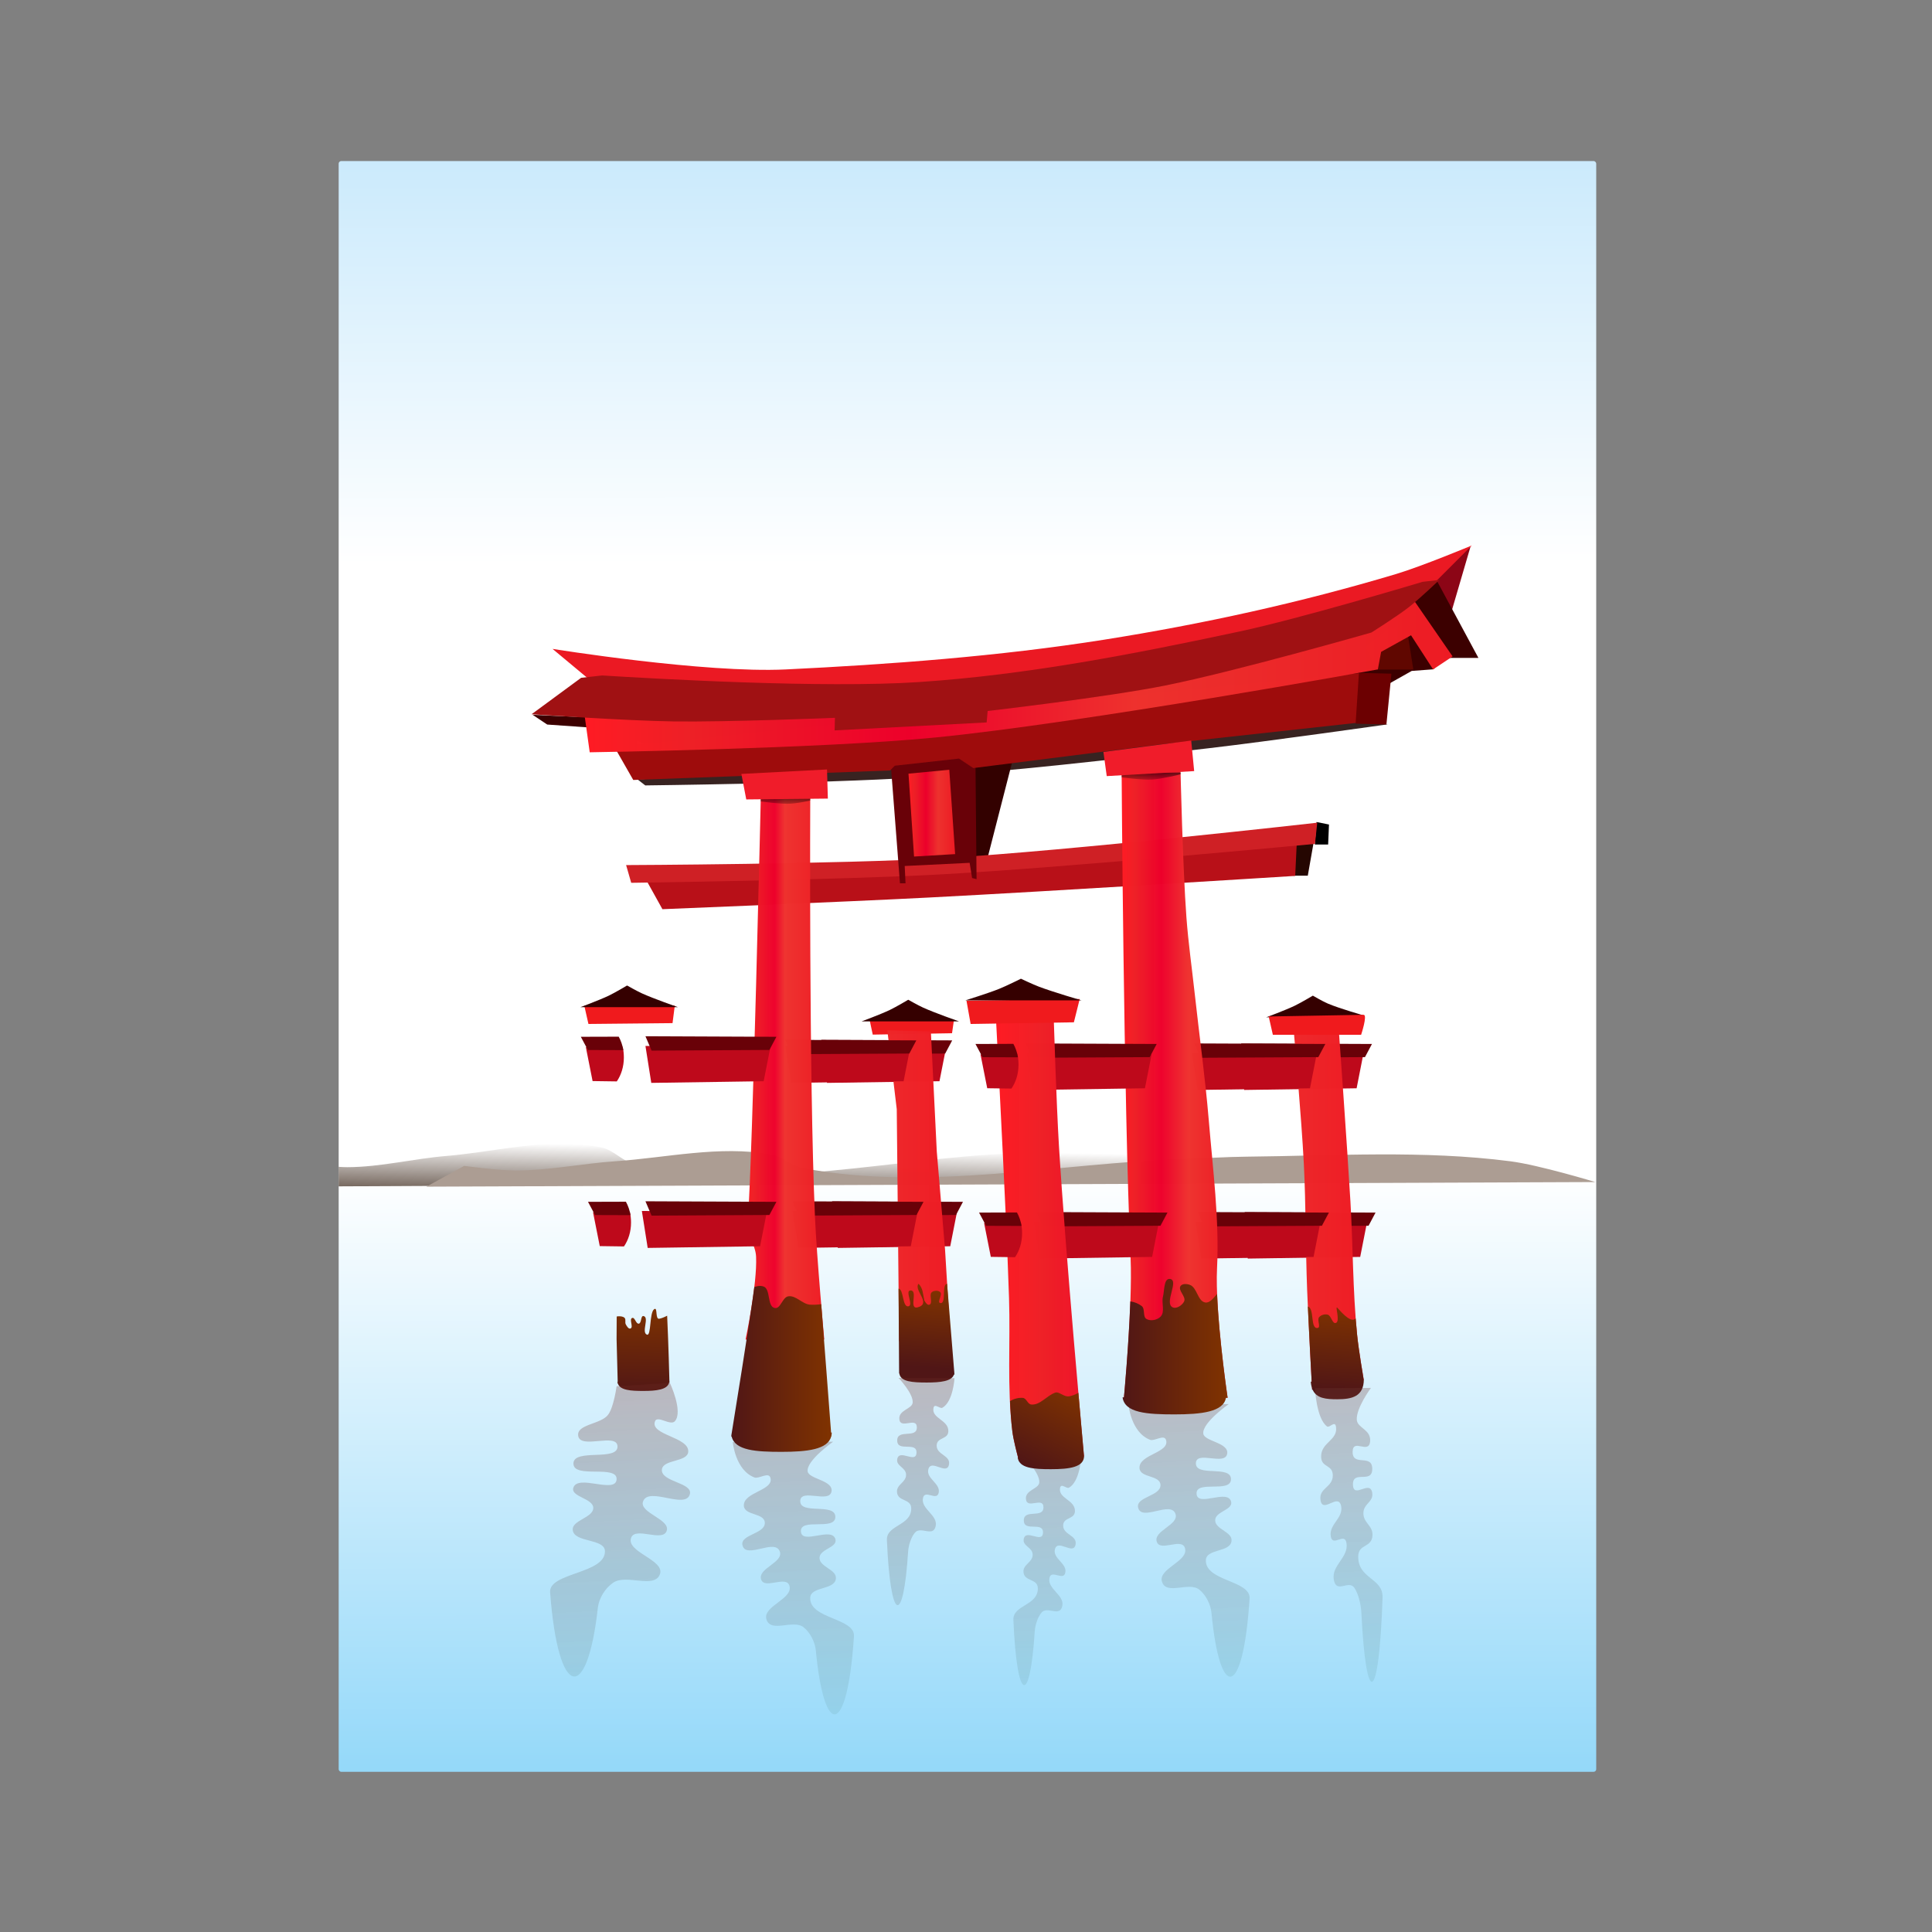<svg:svg xmlns:dc="http://purl.org/dc/elements/1.1/" xmlns:ns1="http://sodipodi.sourceforge.net/DTD/sodipodi-0.dtd" xmlns:ns2="http://www.inkscape.org/namespaces/inkscape" xmlns:ns3="http://www.w3.org/1999/xlink" xmlns:ns5="http://creativecommons.org/ns#" xmlns:rdf="http://www.w3.org/1999/02/22-rdf-syntax-ns#" xmlns:svg="http://www.w3.org/2000/svg" height="537.973" id="svg2" version="1.1" viewBox="-93.986 -44.833 537.973 537.973" width="537.973" ns1:docname="torjii.svg" ns2:version="0.48.1 r9760">
  <svg:rect x="-93.986" y="-44.833" width="537.973" height="537.973" fill="#808080" stroke="none"/>
  <svg:defs id="defs6">
    <svg:linearGradient id="linearGradient4195" ns2:collect="always">
      <svg:stop id="stop4197" offset="0" style="stop-color:#501616" />
      <svg:stop id="stop4199" offset="1" style="stop-color:#803300" />
    </svg:linearGradient>
    <svg:linearGradient id="linearGradient3896" ns2:collect="always">
      <svg:stop id="stop3898" offset="0" style="stop-color:#000000" />
      <svg:stop id="stop3900" offset="1" style="stop-color:#000000;stop-opacity:0" />
    </svg:linearGradient>
    <svg:linearGradient id="linearGradient3863">
      <svg:stop id="stop3865" offset="0" style="stop-color:#ff1b24" />
      <svg:stop id="stop3867" offset=".125" style="stop-color:#ee2026;stop-opacity:.996" />
      <svg:stop id="stop3869" offset=".375" style="stop-color:#ee002b;stop-opacity:.988" />
      <svg:stop id="stop3871" offset=".635" style="stop-color:#ee322e;stop-opacity:.99" />
      <svg:stop id="stop3873" offset="1" style="stop-color:#ee1b24;stop-opacity:.995" />
    </svg:linearGradient>
    <svg:linearGradient gradientUnits="userSpaceOnUse" id="linearGradient3837" x1="860.2" x2="889.74" y1="275.45" y2="275.45" ns2:collect="always" ns3:href="#linearGradient3863" />
    <svg:linearGradient gradientUnits="userSpaceOnUse" id="linearGradient3861" x1="754.88" x2="777.82" y1="271.32" y2="271.32" ns2:collect="always">
      <svg:stop id="stop3833" offset="0" style="stop-color:#ff1b24" />
      <svg:stop id="stop3851" offset=".125" style="stop-color:#ee2026;stop-opacity:.996" />
      <svg:stop id="stop3853" offset=".375" style="stop-color:#ee002b;stop-opacity:.988" />
      <svg:stop id="stop3839" offset=".5" style="stop-color:#ee322e;stop-opacity:.99" />
      <svg:stop id="stop3835" offset="1" style="stop-color:#ee1b24;stop-opacity:.995" />
    </svg:linearGradient>
    <svg:linearGradient gradientTransform="translate(0,1)" gradientUnits="userSpaceOnUse" id="linearGradient3902" x1="868.54" x2="868.5" y1="185.36" y2="191.25" ns2:collect="always" ns3:href="#linearGradient3896" />
    <svg:linearGradient gradientTransform="translate(-100.72 7.73)" gradientUnits="userSpaceOnUse" id="linearGradient3906" x1="868.54" x2="868.5" y1="185.36" y2="191.25" ns2:collect="always" ns3:href="#linearGradient3896" />
    <svg:linearGradient gradientTransform="translate(510.88 -15.745)" gradientUnits="userSpaceOnUse" id="linearGradient3957" x1="314.3" x2="416.81" y1="334.8" y2="334.8" ns2:collect="always" ns3:href="#linearGradient3863" />
    <svg:linearGradient gradientTransform="translate(510.03 -16.41)" gradientUnits="userSpaceOnUse" id="linearGradient4028" x1="206.46" x2="303.59" y1="324.55" y2="324.55" ns2:collect="always" ns3:href="#linearGradient3863" />
    <svg:linearGradient gradientUnits="userSpaceOnUse" id="linearGradient4056" x1="710.32" x2="952.47" y1="161.93" y2="161.93" ns2:collect="always" ns3:href="#linearGradient3863" />
    <svg:linearGradient gradientUnits="userSpaceOnUse" id="linearGradient4064" x1="800.8" x2="813.79" y1="200.14" y2="200.14" ns2:collect="always" ns3:href="#linearGradient3863" />
    <svg:linearGradient gradientUnits="userSpaceOnUse" id="linearGradient4172" x1="992.97" x2="992.49" y1="468.86" y2="17.862" ns2:collect="always">
      <svg:stop id="stop4168" offset="0" style="stop-color:#93d8f9" />
      <svg:stop id="stop4174" offset=".374" style="stop-color:#ffffff" />
      <svg:stop id="stop4176" offset=".75" style="stop-color:#ffffff" />
      <svg:stop id="stop4170" offset="1" style="stop-color:#cbeafc" />
    </svg:linearGradient>
    <svg:linearGradient gradientUnits="userSpaceOnUse" id="linearGradient4193" x1="641.97" x2="642.22" y1="305.2" y2="291.2" ns2:collect="always">
      <svg:stop id="stop4189" offset="0" style="stop-color:#6c5d53" />
      <svg:stop id="stop4191" offset="1" style="stop-color:#6c5d53;stop-opacity:0" />
    </svg:linearGradient>
    <svg:linearGradient gradientUnits="userSpaceOnUse" id="linearGradient4201" x1="751.38" x2="779.41" y1="355.03" y2="355.03" ns2:collect="always" ns3:href="#linearGradient4195" />
    <svg:linearGradient gradientUnits="userSpaceOnUse" id="linearGradient4209" x1="729.44" x2="730.19" y1="362.74" y2="336.74" ns2:collect="always" ns3:href="#linearGradient4195" />
    <svg:linearGradient gradientUnits="userSpaceOnUse" id="linearGradient4217" x1="799.03" x2="800.62" y1="357.08" y2="335.08" ns2:collect="always" ns3:href="#linearGradient4195" />
    <svg:linearGradient gradientUnits="userSpaceOnUse" id="linearGradient4225" x1="830.09" x2="841.75" y1="380.3" y2="357.3" ns2:collect="always" ns3:href="#linearGradient4195" />
    <svg:linearGradient gradientUnits="userSpaceOnUse" id="linearGradient4233" x1="860.47" x2="889.75" y1="348.84" y2="348.84" ns2:collect="always" ns3:href="#linearGradient4195" />
    <svg:linearGradient gradientUnits="userSpaceOnUse" id="linearGradient4241" x1="912.12" x2="913.72" y1="360.58" y2="336.58" ns2:collect="always" ns3:href="#linearGradient4195" />
    <svg:linearGradient gradientUnits="userSpaceOnUse" id="linearGradient4264" x1="808.58" x2="815.05" y1="334.82" y2="459.22" ns2:collect="always">
      <svg:stop id="stop4260" offset="0" style="stop-color:#6b0b00;stop-opacity:.296" />
      <svg:stop id="stop4262" offset="1" style="stop-color:#74bcca;stop-opacity:.237" />
    </svg:linearGradient>
  </svg:defs>
  <ns1:namedview bordercolor="#666666" borderopacity="1" gridtolerance="10" guidetolerance="10" id="namedview4" objecttolerance="10" pagecolor="#ffffff" showgrid="false" showguides="true" ns2:current-layer="svg2" ns2:cx="666.69227" ns2:cy="119.38808" ns2:guide-bbox="true" ns2:pageopacity="0" ns2:pageshadow="2" ns2:snap-bbox="true" ns2:window-height="969" ns2:window-maximized="1" ns2:window-width="1280" ns2:window-x="0" ns2:window-y="26" ns2:zoom="0.53861651">
    <ns2:grid empspacing="5" enabled="true" id="grid3968" snapvisiblegridlinesonly="true" type="xygrid" visible="true" />
  </ns1:namedview>
  <svg:g id="g4266" transform="matrix(.999 0 0 .999 -641.01 -18.344)">
    <svg:rect height="448.98" id="rect4164" ry=".73" style="fill:url(#linearGradient4172)" width="350.52" x="641.97" y="18.369" />
    <svg:path d="m704.56 292.25c-10.813-0.057-21.771 2.536-32.594 3.438-9.214 0.768-18.358 3.102-27.594 3.125-0.712 0.002-1.533-0.037-2.406-0.094v5.438l303.25-1.469s-15.577-5.739-23.625-7c-24.323-3.812-49.069-1.862-73.594-1.562-5.696 0.07-11.368 0.568-17.062 0.781-35.463 1.327-71.541 11.091-106.41 3.125-3.266-0.746-5.915-3.981-9.188-4.688-3.56-0.768-7.177-1.075-10.781-1.094z" id="path4182" style="fill:url(#linearGradient4193)" ns2:connector-curvature="0" />
    <svg:path d="m992.23 302.96-325.8 1.286 10.51-5.786s9.615 1.296 14.451 1.286c9.236-0.019 18.374-1.937 27.588-2.571 14.431-0.993 29.111-4.466 43.352-1.929 3.272 0.583 5.929 3.241 9.196 3.857 34.865 6.579 70.946-1.476 106.41-2.571 5.694-0.176 11.382-0.585 17.078-0.643 24.525-0.247 49.244-1.863 73.567 1.286 8.048 1.042 23.647 5.786 23.647 5.786z" id="path4180" style="fill:#ac9d93" ns1:nodetypes="cccaaaaaaac" ns2:connector-curvature="0" />
    <svg:g id="g4112" transform="translate(11)">
      <svg:path d="m768.48 311.02 1.625 10.3 31.33-0.464 1.857-9.443z" id="path4114" style="fill:#be091b" ns1:nodetypes="ccccc" ns2:connector-curvature="0" />
      <svg:path d="m768.48 308.32 1.703 4 32.85-0.18 1.947-3.667z" id="path4116" style="fill:#690108" ns1:nodetypes="ccccc" ns2:connector-curvature="0" />
    </svg:g>
    <svg:g id="g4102" transform="translate(10)">
      <svg:path d="m766.48 265.02 1.625 10.3 31.33-0.464 1.857-9.443z" id="path4104" style="fill:#be091b" ns1:nodetypes="ccccc" ns2:connector-curvature="0" />
      <svg:path d="m766.48 263.32 1.703 4 32.85-0.18 1.947-3.667z" id="path4106" style="fill:#690108" ns1:nodetypes="ccccc" ns2:connector-curvature="0" />
    </svg:g>
    <svg:path d="m957.45 125.85-5.57 19.03-6.498-10.211z" id="path3023" style="fill:#8c0516" ns2:connector-curvature="0" />
    <svg:path d="m696.03 172.72s29.283 1.498 43.937 1.53c13.809 0.029 41.408-1.265 41.408-1.265l-0.321 3.85 40.352-2.491 0.906-3.171s36.756-4.815 54.902-8.512c16.865-3.436 50.052-12.683 50.052-12.683 8.965-7.332 10.343-7.187 19.704-16.666l12.683 23.554h-9.965l-2.55 3.171-6.078 0.456-7.226 4.073-87.422 13.136-109.62 7.7-18.571-8.7-18.118-1.265z" id="path3008" style="fill:#3c0000" ns1:nodetypes="caccccacccccccccccc" ns2:connector-curvature="0" />
    <svg:path d="m725.34 190.78 2.089 1.625s50.015-0.573 74.961-2.177c27.464-1.766 54.819-5.007 82.155-8.194 16.655-1.942 49.862-6.659 49.862-6.659l-9.64-0.615z" id="path2994" style="fill:#382321" ns1:nodetypes="ccaaccc" ns2:connector-curvature="0" />
    <svg:path d="m907.92 217.56h4.177l1.625-9.243-4.874 0.25z" id="path3013" style="fill:#250701" ns2:connector-curvature="0" />
    <svg:path d="m814.72 184.1 4.641 34.811h1.857l8.819-34.347z" id="path3019" style="fill:#330100" ns2:connector-curvature="0" />
    <svg:path d="m727.57 218.55 4.641 8.355s49.519-1.977 74.264-3.249c34.052-1.751 102.11-6.034 102.11-6.034l0.464-9.747z" id="path3011" style="fill:#b81018" ns1:nodetypes="ccaccc" ns2:connector-curvature="0" />
    <svg:path d="m914.52 202.61-0.464 6.266h3.713l0.232-5.57z" id="path3015" style="fill:#000000" ns2:connector-curvature="0" />
    <svg:path d="m722.09 214.61s59.349-0.238 88.959-1.969c34.657-2.026 103.68-9.846 103.68-9.846l-0.626 5.908s-69.83 6.637-104.84 8.533c-28.553 1.547-85.752 2.318-85.752 2.318z" id="path3009" style="fill:#cf2025" ns1:nodetypes="caccacc" ns2:connector-curvature="0" />
    <svg:path d="m795.78 185.57 23.672-1.321 0.321 34.276-1.249-0.304-0.682-4.239-18.099 0.883 0.232 4.821h-1.553z" id="path3017" style="fill:#690108" ns1:nodetypes="ccccccccc" ns2:connector-curvature="0" />
    <svg:path d="m718.78 181.61 5.302 9.279 71.58-2.651 1.326-1.326 17.895-1.988 3.977 2.651 52.36-6.628 54.348-5.965 1.326-13.918z" id="path2988" style="fill:#9e0c0c" ns2:connector-curvature="0" />
    <svg:path d="m931.39 160.11h10.123l-1.512-9.595-4.665-2.241-6.962 5.57z" id="path2999" style="fill:#600700" ns1:nodetypes="cccccc" ns2:connector-curvature="0" />
    <svg:path d="m710.32 171.49 1.624 11.683s64.138-0.977 96.021-4.097c41.507-4.062 123.66-19.004 123.66-19.004l0.906-4.888 8.341-4.624 6.153 9.512 5.436-3.624-10.871-15.76-108.59 24.882z" id="path3778" style="fill:url(#linearGradient4056)" ns1:nodetypes="ccacccccccc" ns2:connector-curvature="0" />
    <svg:g id="g3004" transform="translate(508.05 32.751)">
      <svg:path d="m193.53 121.6s42.304 6.823 65.019 5.726c28.714-1.387 59.385-3.639 88.721-8.289 27.453-4.351 54.726-10.325 81.354-18.296 7.214-2.159 21.139-7.968 21.139-7.968l-10.89 10.89s-34.362 10.343-51.887 14.093c-29.488 6.31-59.273 12.094-89.362 14.093-31.435 2.089-94.486-2.242-94.486-2.242z" id="path2987" style="fill:#eb1923" ns1:nodetypes="csaaccaacc" ns2:connector-curvature="0" />
      <svg:path d="m440.72 102.38-4.688 0.531c-2.409 0.723-34.162 10.234-51.031 13.844-29.488 6.31-59.286 12.095-89.375 14.094-26.71 1.775-73.961-0.944-88.25-1.844l-5.875 0.656-13.812 10.156s26.297 1.813 39.469 2c15.032 0.214 45.094-1 45.094-1l-0.094 3.5 42.375-2.219 0.281-3.188s33.13-3.835 49.469-7.094c19.406-3.871 57.5-14.781 57.5-14.781s7.147-4.504 10.469-7.094c2.986-2.328 8.469-7.562 8.469-7.562z" id="path2996" style="fill:#a01113" ns2:connector-curvature="0" />
    </svg:g>
    <svg:path d="m934.01 175.42 1.393-14.157-9.051-0.232-0.928 14.157z" id="path2997" style="fill:#6c0001" ns2:connector-curvature="0" />
    <svg:g id="g4041" transform="translate(-1,-3)">
      <svg:path d="m790.96 260.76h23.511l-0.536 3.713-22.102 0.392z" id="path3811" style="fill:#f01a1d" ns1:nodetypes="ccccc" ns2:connector-curvature="0" />
      <svg:g id="g4030">
        <svg:path d="m795.9 263.67 2.626 21.99 0.656 64.656 14.441 1.313-1.641-26.913-2.297-27.241l-1.65-33.48z" id="path3795" style="fill:url(#linearGradient4028)" ns2:connector-curvature="0" />
        <svg:path d="m788.73 261.18h27.153s-6.729-2.352-9.97-3.823c-1.437-0.652-4.187-2.211-4.187-2.211s-3.365 2.003-5.13 2.846c-2.553 1.22-7.866 3.188-7.866 3.188z" id="path3825" style="fill:#350000" ns1:nodetypes="ccacac" ns2:connector-curvature="0" ns2:transform-center-y="-4.2666666" />
        <svg:path d="m804.59 334.31c-1.437 1.876 3.933 5.614-0.438 6.625-2.31 0.281 0.444-4.941-1.875-4.75-1.473 0.121 0.97 4.069-0.469 4.406-1.766 0.414-1.298-4.792-2.781-4.906l0.156 23.625h0.062c0.329 2.325 3.662 2.531 7.656 2.531 3.809 0 6.962-0.343 7.562-2.219h0.156l-0.062-0.562c0.002-0.044 0.031-0.08 0.031-0.125h-0.031l-2-24.594c-1.622 0.097-0.087 5.687-1.906 5.344-0.988-0.186 0.711-2.32 0-3.031-0.547-0.547-1.746-0.49-2.344 0-0.915 0.75 0.428 3.106-0.688 3.5-0.57 0.201-1.112-0.66-1.406-1.188-0.454-2.036-0.361-3.402-1.625-4.656z" id="path3917" style="fill:url(#linearGradient4217)" ns2:connector-curvature="0" />
      </svg:g>
    </svg:g>
    <svg:g id="g4098">
      <svg:path d="m766.48 265.02 1.625 10.3 31.33-0.464 1.857-9.443z" id="path4016" style="fill:#be091b" ns1:nodetypes="ccccc" ns2:connector-curvature="0" />
      <svg:path d="m766.48 263.32 1.703 4 32.85-0.18 1.947-3.667z" id="path4072" style="fill:#690108" ns1:nodetypes="ccccc" ns2:connector-curvature="0" />
    </svg:g>
    <svg:g id="g4108">
      <svg:path d="m768.48 311.02 1.625 10.3 31.33-0.464 1.857-9.443z" id="path4018" style="fill:#be091b" ns1:nodetypes="ccccc" ns2:connector-curvature="0" />
      <svg:path d="m768.48 308.32 1.703 4 32.85-0.18 1.947-3.667z" id="path4070" style="fill:#690108" ns1:nodetypes="ccccc" ns2:connector-curvature="0" />
    </svg:g>
    <svg:path d="m759.63 195.77s-2.279 99.675-3.595 117.56c-0.362 4.923 2.124 6.882 2.282 10.441 0.344 7.754-2.938 23.097-2.938 23.097l21.944-0.031s-2.098-22.795-2.595-34.226c-1.692-38.913-1.313-116.84-1.313-116.84z" id="path3003" style="fill:url(#linearGradient3861)" ns1:nodetypes="csaccacc" ns2:connector-curvature="0" />
    <svg:path d="m727.48 265.02 1.625 10.3 31.33-0.464 1.857-9.443z" id="path4003" style="fill:#be091b" ns1:nodetypes="ccccc" ns2:connector-curvature="0" />
    <svg:g id="g4086" transform="translate(13)">
      <svg:path d="m880.75 313.99 1.625 10.3 31.33-0.464 1.857-9.443z" id="path4088" style="fill:#be091b" ns1:nodetypes="ccccc" ns2:connector-curvature="0" />
      <svg:path d="m881.48 311.32 1.703 4 32.85-0.18 1.947-3.667z" id="path4090" style="fill:#690108" ns1:nodetypes="ccccc" ns2:connector-curvature="0" />
    </svg:g>
    <svg:g id="g4092" transform="translate(12,-47)">
      <svg:path d="m880.75 313.99 1.625 10.3 31.33-0.464 1.857-9.443z" id="path4094" style="fill:#be091b" ns1:nodetypes="ccccc" ns2:connector-curvature="0" />
      <svg:path d="m881.48 311.32 1.703 4 32.85-0.18 1.947-3.667z" id="path4096" style="fill:#690108" ns1:nodetypes="ccccc" ns2:connector-curvature="0" />
    </svg:g>
    <svg:g id="g4011">
      <svg:path d="m908.2 261.04 12.604 0.464s2.257 31.244 3.177 46.879c0.728 12.371 0.638 24.799 1.857 37.132 0.415 4.202 1.857 12.532 1.857 12.532l-14.389 2.785s-1.038-18.561-1.393-27.849c-0.448-11.754-0.328-23.528-0.928-35.276-0.626-12.242-2.785-36.668-2.785-36.668z" id="path3803" style="fill:url(#linearGradient3957)" ns1:nodetypes="ccaaccaac" ns2:connector-curvature="0" />
      <svg:path d="m900.51 257.04 27.385-0.464s-6.907-1.958-10.202-3.359c-1.452-0.617-4.187-2.211-4.187-2.211s-3.365 2.003-5.13 2.846c-2.553 1.22-7.866 3.188-7.866 3.188z" id="path3827" style="fill:#350000" ns1:nodetypes="ccacac" ns2:connector-curvature="0" ns2:transform-center-y="-4.2666666" />
      <svg:path d="m912.12 337.66c0.378 8.367 0.899 17.963 1.062 20.938h-0.25c0.045 0.693 0.17 1.3 0.344 1.812 0.001 0.02 0.031 0.438 0.031 0.438l0.125-0.031c1.085 2.461 3.758 2.688 6.875 2.688 4.089 0 7.406-0.763 7.406-5.562h-0.062c-0.037-0.219-1.403-8.291-1.812-12.438-0.149-1.511-0.292-3.018-0.406-4.531-0.655 0.679-1.889 0.736-5.031-2.906-0.915-1.061 0.853 3.692-0.469 4.156-1.032 0.362-1.252-2.044-2.312-2.312-0.807-0.204-1.835 0.085-2.375 0.719-0.654 0.768 0.589 2.838-0.406 3-2.126 0.345-0.822-5.473-2.719-5.969z" id="path3975" style="fill:url(#linearGradient4241)" ns2:connector-curvature="0" />
    </svg:g>
    <svg:path d="m879.75 266.99 1.625 10.3 31.33-0.464 1.857-9.443z" id="path4007" style="fill:#be091b" ns1:nodetypes="ccccc" ns2:connector-curvature="0" />
    <svg:g id="g4082">
      <svg:path d="m880.75 313.99 1.625 10.3 31.33-0.464 1.857-9.443z" id="path4009" style="fill:#be091b" ns1:nodetypes="ccccc" ns2:connector-curvature="0" />
      <svg:path d="m881.48 311.32 1.703 4 32.85-0.18 1.947-3.667z" id="path4078" style="fill:#690108" ns1:nodetypes="ccccc" ns2:connector-curvature="0" />
    </svg:g>
    <svg:path d="m880.48 264.32 1.703 4 32.85-0.18 1.947-3.667z" id="path4080" style="fill:#690108" ns1:nodetypes="ccccc" ns2:connector-curvature="0" />
    <svg:path d="m860.2 187.82s0.556 92.004 2.511 136.53c0.567 12.912-1.855 38.728-1.855 38.728h28.882s-3.545-24.012-2.938-36.103c0.674-13.429-1.165-27.596-2.313-41.354-0.989-11.847-2.64-23.629-3.938-35.446-0.769-7.001-1.76-13.982-2.282-21.005-1.022-13.758-1.656-41.354-1.656-41.354z" id="path3007" style="fill:url(#linearGradient3837)" ns1:nodetypes="csccsaaacc" ns2:connector-curvature="0" />
    <svg:path d="m864.72 188.81-4.53 0.19c0 0.011-0 1.079 0 1.156 0 0 5.642 0.779 8.469 0.625 2.697-0.147 7.969-1.469 7.969-1.469-0.001-0.041 0-0.5 0-0.5z" id="path3891" style="fill:url(#linearGradient3902)" ns1:nodetypes="cccaccc" ns2:connector-curvature="0" />
    <svg:path d="m855.13 183.08 0.928 6.73 24.368-1.393-0.824-8.519z" id="path2992" style="fill:#f01c2a" ns1:nodetypes="ccccc" ns2:connector-curvature="0" />
    <svg:path d="m800.8 189.13 1.549 23.1 11.447-0.677-1.625-23.511z" id="path3021" style="fill:url(#linearGradient4064)" ns1:nodetypes="ccccc" ns2:connector-curvature="0" />
    <svg:path d="m726.48 311.02 1.625 10.3 31.33-0.464 1.857-9.443z" id="path4005" style="fill:#be091b" ns1:nodetypes="ccccc" ns2:connector-curvature="0" />
    <svg:path d="m727.48 262.32 1.703 4 32.85-0.18 1.947-3.667z" id="path4066" style="fill:#690108" ns1:nodetypes="ccccc" ns2:connector-curvature="0" />
    <svg:path d="m727.48 308.32 1.703 4 32.85-0.18 1.947-3.667z" id="path4068" style="fill:#690108" ns1:nodetypes="ccccc" ns2:connector-curvature="0" />
    <svg:path d="m716.49 257.09s2.449 40.909 2.938 61.39c0.225 9.406 0 28.226 0 28.226l0.328 12.472 14.441-0.328s-0.42-16.423-0.985-24.615c-0.386-5.593-1.641-16.738-1.641-16.738s-1.391-27.347-1.954-41.026c-0.266-6.453-0.672-19.364-0.672-19.364z" id="path3025" style="fill:url(#linearGradient4028)" ns1:nodetypes="cacccacacc" ns2:connector-curvature="0" />
    <svg:path d="m825.18 257.33h16.102s0.741 23.838 1.464 35.74c1.752 28.818 6.962 86.332 6.962 86.332l-18.102 1.392s-1.51-5.523-1.857-8.355c-1.505-12.289-0.526-24.757-0.928-37.132-0.251-7.738-0.582-15.473-0.928-23.208-0.818-18.261-2.713-54.77-2.713-54.77z" id="path3801" style="fill:url(#linearGradient3957)" ns1:nodetypes="ccaccaaac" ns2:connector-curvature="0" />
    <svg:path d="m835.75 313.99 1.625 10.3 31.33-0.464 1.857-9.443z" id="path4001" style="fill:#be091b" ns1:nodetypes="ccccc" ns2:connector-curvature="0" />
    <svg:g id="g4118">
      <svg:path d="m833.75 266.99 1.625 10.3 31.33-0.464 1.857-9.443z" id="path3999" style="fill:#be091b" ns1:nodetypes="ccccc" ns2:connector-curvature="0" />
      <svg:path d="m833.48 264.32 1.703 4 32.85-0.18 1.947-3.667z" id="path4074" style="fill:#690108" ns1:nodetypes="ccccc" ns2:connector-curvature="0" />
    </svg:g>
    <svg:path d="m836.48 311.32 1.703 4 32.85-0.18 1.947-3.667z" id="path4076" style="fill:#690108" ns1:nodetypes="ccccc" ns2:connector-curvature="0" />
    <svg:path d="m825.18 257.33h16.102s0.741 23.838 1.464 35.74c1.752 28.818 6.962 86.332 6.962 86.332l-18.102 1.392s-1.51-5.523-1.857-8.355c-1.505-12.289-0.526-24.757-0.928-37.132-0.251-7.738-0.582-15.473-0.928-23.208-0.818-18.261-2.713-54.77-2.713-54.77z" id="path3944" style="fill:url(#linearGradient3957)" ns1:nodetypes="ccaccaaac" ns2:connector-curvature="0" />
    <svg:path d="m710.43 253.79 1.16 5.106 23.44-0.232 0.625-4.874z" id="path3809" style="fill:#f01a1d" ns1:nodetypes="ccccc" ns2:connector-curvature="0" />
    <svg:path d="m816.96 252.4 1.16 6.498 28.777-0.464 1.625-6.498z" id="path3813" style="fill:#f01a1d" ns2:connector-curvature="0" />
    <svg:path d="m901.2 256.81 1.16 5.106h24.6s1.857-5.57 0.696-5.57-26.457 0.464-26.457 0.464z" id="path3815" style="fill:#f01a1d" ns2:connector-curvature="0" />
    <svg:path d="m709.36 254.21h27.153s-6.729-2.352-9.97-3.823c-1.437-0.652-4.187-2.211-4.187-2.211s-3.365 2.003-5.13 2.846c-2.553 1.22-7.866 3.188-7.866 3.188z" id="path3823" style="fill:#350000" ns1:nodetypes="ccacac" ns2:connector-curvature="0" ns2:transform-center-y="-4.2666666" />
    <svg:path d="m816.63 252.32h32.404s-8.03-2.352-11.898-3.823c-1.715-0.652-4.997-2.211-4.997-2.211s-4.016 2.003-6.122 2.846c-3.046 1.22-9.388 3.188-9.388 3.188z" id="path3829" style="fill:#350000" ns1:nodetypes="ccacac" ns2:connector-curvature="0" ns2:transform-center-y="-4.2666666" />
    <svg:path d="m759.62 195.78s-0.03 1.035-0.031 1.094c0.211 0.029 5.572 0.776 8.344 0.625 1.56-0.085 3.704-0.487 5.469-0.875 0-0.042 0-0.844 0-0.844h-13.781z" id="path3904" style="fill:url(#linearGradient3906)" ns2:connector-curvature="0" />
    <svg:path d="m754.22 189.2 1.359 7.112 22.743-0.232-0.232-8.123z" id="path2990" style="fill:#f01c2a" ns2:connector-curvature="0" />
    <svg:path d="m730.09 338.31c-0.051 0.015-0.123 0.047-0.188 0.094-1.365 1.002-0.772 7.545-2 7.094-1.655-0.609 0.764-4.861-0.969-5.188-0.82-0.155-0.488 1.998-1.312 2.125-0.805 0.124-1.079-1.875-1.844-1.594-0.933 0.344 0.466 2.6-0.469 2.938-0.551 0.199-1.027-0.645-1.312-1.156-0.294-0.527 0.096-1.337-0.312-1.781-0.416-0.453-1.167-0.477-1.781-0.469-0.135 0.002-0.282 0.041-0.438 0.062-0.022 2.572-0.031 6.281-0.031 6.281l0.312 11.906h-0.094c0.017 0.137 0.058 0.283 0.094 0.406 0.003 0.009-0.003 0.022 0 0.031v0.125h0.062c0.698 1.827 3.622 2 7.094 2 3.683 0 6.714-0.359 7.188-2.344h0.094s-0.03-0.521-0.031-0.562c-0.023-0.866-0.25-10.071-0.625-18.062-0.791 0.406-1.567 0.738-2.219 0.844-1.096 0.178-0.456-2.975-1.219-2.75z" id="path3911" style="fill:url(#linearGradient4209)" ns2:connector-curvature="0" />
    <svg:path d="m798.03 357.56s4.152 4.371 3.938 6.875c-0.157 1.823-4.004 2.046-3.719 4.656 0.313 2.855 4.767-0.744 4.875 2.156 0.127 3.4-5.497 0.374-5.469 3.781 0.028 3.301 5.527 0.115 5.375 3.406-0.146 3.158-4.84-1.247-5.375 1.781-0.343 1.941 2.442 2.282 2.469 4.312 0.028 2.182-2.691 2.679-2.531 4.844 0.201 2.732 3.914 1.748 3.969 4.5 0.098 4.927-6.966 4.607-6.781 8.875 1.008 23.253 4.588 23.959 5.906 3.312 0.129-2.022 0.904-4.189 1.906-5.375 1.619-1.915 5.082 1.367 5.781-1.812 0.687-3.123-4.209-4.746-3.531-7.875 0.524-2.419 3.85 0.981 4.375-1.438 0.555-2.558-3.494-3.933-2.906-6.469 0.729-3.147 5.22 1.812 5.781-1.438 0.443-2.566-3.534-2.638-3.438-5.312 0.082-2.28 3.154-1.597 3.25-3.875 0.136-3.235-4.805-3.573-4.125-6.594 0.299-1.328 1.807 0.375 2.469 0 3.011-1.706 3.375-8.25 3.375-8.25l-15.594-0.062zm-63.75 1.375-14.844 0.938s-0.729 5.637-2.312 7.875c-1.984 2.804-9.017 2.656-8.375 6.031 0.702 3.692 10.694-0.969 10.938 2.781 0.285 4.397-12.345 0.501-12.281 4.906 0.062 4.269 12.373 0.151 12.031 4.406-0.328 4.083-10.861-1.604-12.062 2.312-0.77 2.51 5.503 2.938 5.562 5.562 0.064 2.821-6.077 3.451-5.719 6.25 0.452 3.532 8.846 2.254 8.969 5.812 0.22 6.37-15.697 5.981-15.281 11.5 2.264 30.067 10.352 30.978 13.312 4.281 0.29-2.614 2.029-5.435 4.281-6.969 3.637-2.477 11.43 1.798 13-2.312 1.543-4.039-9.523-6.173-8-10.219 1.178-3.128 8.696 1.284 9.875-1.844 1.247-3.308-7.852-5.065-6.531-8.344 1.639-4.07 11.739 2.327 13-1.875 0.996-3.318-7.998-3.417-7.781-6.875 0.185-2.948 7.128-2.054 7.344-5 0.306-4.182-10.777-4.625-9.25-8.531 0.671-1.718 4.315 1.386 5.531 0 2.368-2.697-1.406-10.688-1.406-10.688zm195.41 1.406-15.594 0.062s0.364 8.482 3.375 10.688c0.662 0.485 2.17-1.718 2.469 0 0.68 3.906-4.261 4.349-4.125 8.531 0.096 2.946 3.168 2.052 3.25 5 0.097 3.458-3.881 3.557-3.438 6.875 0.561 4.202 5.052-2.195 5.781 1.875 0.588 3.279-3.461 5.036-2.906 8.344 0.525 3.127 3.851-1.284 4.375 1.844 0.678 4.046-4.218 6.18-3.531 10.219 0.699 4.111 4.162-0.133 5.781 2.344 1.003 1.534 1.777 4.323 1.906 6.938 1.318 26.697 4.899 25.786 5.906-4.281 0.185-5.519-6.879-5.13-6.781-11.5 0.055-3.559 3.768-2.28 3.969-5.812 0.159-2.799-2.56-3.429-2.531-6.25 0.026-2.625 2.812-3.052 2.469-5.562-0.535-3.916-5.229 1.771-5.375-2.312-0.152-4.255 5.348-0.138 5.375-4.406 0.028-4.405-5.596-0.478-5.469-4.875 0.108-3.75 4.562 0.879 4.875-2.812 0.286-3.375-3.562-3.674-3.719-6.031-0.215-3.238 3.938-8.875 3.938-8.875zm-39.625 4.5-27.969 0.062s0.669 7.861 6.062 9.906c1.186 0.45 3.871-1.593 4.406 0 1.217 3.623-7.619 4.027-7.375 7.906 0.172 2.733 5.696 1.89 5.844 4.625 0.173 3.207-7.013 3.328-6.219 6.406 1.006 3.898 9.1-2.056 10.406 1.719 1.053 3.042-6.213 4.682-5.219 7.75 0.94 2.901 6.905-1.182 7.844 1.719 1.214 3.753-7.605 5.723-6.375 9.469 1.252 3.813 7.475-0.141 10.375 2.156 1.796 1.423 3.175 4.044 3.406 6.469 2.36 24.763 8.82 23.92 10.625-3.969 0.331-5.119-12.363-4.779-12.188-10.688 0.098-3.301 6.796-2.099 7.156-5.375 0.285-2.596-4.613-3.196-4.562-5.812 0.047-2.435 5.051-2.828 4.438-5.156-0.958-3.632-9.364 1.631-9.625-2.156-0.272-3.947 9.544-0.103 9.594-4.062 0.051-4.086-10.008-0.484-9.781-4.562 0.194-3.478 8.159 0.862 8.719-2.562 0.512-3.13-6.376-3.407-6.656-5.594-0.385-3.003 7.094-8.25 7.094-8.25zm-110.28 10.5-27.969 0.062s0.669 7.861 6.062 9.906c1.186 0.45 3.871-1.593 4.406 0 1.217 3.623-7.619 4.027-7.375 7.906 0.172 2.733 5.696 1.922 5.844 4.656 0.173 3.207-7.013 3.297-6.219 6.375 1.006 3.898 9.1-2.056 10.406 1.719 1.053 3.042-6.213 4.682-5.219 7.75 0.94 2.901 6.936-1.182 7.875 1.719 1.214 3.753-7.605 5.723-6.375 9.469 1.252 3.813 7.444-0.141 10.344 2.156 1.796 1.423 3.175 4.044 3.406 6.469 2.36 24.763 8.82 23.92 10.625-3.969 0.331-5.119-12.363-4.779-12.188-10.688 0.098-3.301 6.796-2.099 7.156-5.375 0.285-2.596-4.613-3.196-4.562-5.812 0.047-2.435 5.051-2.828 4.438-5.156-0.958-3.632-9.364 1.631-9.625-2.156-0.272-3.947 9.544-0.103 9.594-4.062 0.051-4.086-10.008-0.453-9.781-4.531 0.194-3.478 8.159 0.831 8.719-2.594 0.512-3.13-6.376-3.407-6.656-5.594-0.385-3.003 7.094-8.25 7.094-8.25zm53.5 4.5s4.184 4.371 3.969 6.875c-0.157 1.823-4.004 2.046-3.719 4.656 0.313 2.855 4.767-0.744 4.875 2.156 0.127 3.4-5.497 0.374-5.469 3.781 0.028 3.301 5.496 0.115 5.344 3.406-0.146 3.158-4.84-1.247-5.375 1.781-0.343 1.941 2.474 2.282 2.5 4.312 0.028 2.182-2.722 2.679-2.562 4.844 0.201 2.732 3.945 1.748 4 4.5 0.098 4.927-6.997 4.607-6.812 8.875 1.008 23.253 4.62 23.959 5.938 3.312 0.129-2.022 0.904-4.189 1.906-5.375 1.619-1.915 5.082 1.367 5.781-1.812 0.687-3.123-4.24-4.746-3.562-7.875 0.524-2.419 3.882 0.981 4.406-1.438 0.555-2.558-3.494-3.933-2.906-6.469 0.729-3.147 5.22 1.812 5.781-1.438 0.443-2.566-3.565-2.638-3.469-5.312 0.082-2.28 3.185-1.597 3.281-3.875 0.136-3.235-4.805-3.573-4.125-6.594 0.299-1.328 1.807 0.375 2.469 0 3.011-1.706 3.375-8.281 3.375-8.281l-15.625-0.031z" id="path4243" style="fill:url(#linearGradient4264)" ns2:connector-curvature="0" />
    <svg:path d="m759.41 331.91c-0.515-0.001-1.042 0.134-1.594 0.312-0.838 7.077-6.244 40.409-6.375 41.219h-0.031c0.004 0.035 0.026 0.059 0.031 0.094-0.001 0.006-0.062 0.344-0.062 0.344h0.125c0.921 3.92 6.81 4.281 13.875 4.281 7.113 0 12.963-0.637 13.875-4.312h0.062s0-0.155 0-0.156c-0-0.001 0-0.062 0-0.062 0.048-0.259 0.094-0.555 0.094-0.844h-0.188c-0.146-1.927-2.355-31.161-2.75-35.781-1.162 0.145-2.279 0.209-3.188 0.125-2.146-0.198-3.909-2.689-6.031-2.312-1.619 0.288-2.1 3.543-3.719 3.25-2.248-0.407-1.039-5.458-3.25-6.031-0.278-0.072-0.578-0.125-0.875-0.125z" id="path3937" style="fill:url(#linearGradient4201)" ns2:connector-curvature="0" />
    <svg:path d="m842.12 361.59c-0.141-0.012-0.277 0.019-0.406 0.062-2.364 0.802-4.237 3.581-6.719 3.312-0.985-0.106-1.326-1.754-2.312-1.844-1.185-0.107-2.468 0.243-3.594 0.875 0.131 2.818 0.313 5.635 0.656 8.438 0.288 2.35 1.227 5.921 1.594 7.281h-0.094c0.368 3.021 4.407 3.281 9.25 3.281 5.116 0 9.25-0.519 9.25-3.719h-0.031c-0.01-0.108-0.705-7.727-1.562-17.562-0.776 0.429-1.648 0.799-2.531 0.969-1.249 0.241-2.513-1.012-3.5-1.094z" id="path3942" style="fill:url(#linearGradient4225)" ns2:connector-curvature="0" />
    <svg:path d="m873.38 329.97c-1.418 0.172-1.248 3.332-1.656 4.938-0.461 1.815 0.636 4.207-0.656 5.562-0.918 0.963-2.788 1.327-3.938 0.656-1.106-0.646-0.306-2.802-1.312-3.594-0.824-0.648-2.029-1.167-3.188-1.312-0.449 12.457-1.748 26.394-1.781 26.75h-0.375c0.575 4.355 6.872 4.75 14.438 4.75 7.53 0 13.685-0.689 14.375-4.625h0.469s-2.442-16.416-2.938-28.938c-1.018 1.15-2.038 2.568-3.281 2.375-2.146-0.333-2.254-4.129-4.281-4.906-0.824-0.316-2.12-0.411-2.625 0.312-0.836 1.196 1.622 2.961 1 4.281-0.521 1.107-2.215 2.224-3.281 1.625-2.297-1.291 1.949-7.485-0.656-7.875-0.109-0.016-0.218-0.011-0.312 0z" id="path3970" style="fill:url(#linearGradient4233)" ns2:connector-curvature="0" />
    <svg:g id="g4142" transform="translate(1)">
      <svg:path d="m830.12 267.25-10.25 0.125 1.875 9.438 6.75 0.094c1.22-1.778 1.969-4.098 1.969-6.656 0-1.044-0.115-2.053-0.344-3z" id="path4130" style="fill:#be091b" ns2:connector-curvature="0" />
      <svg:path d="m829.03 264.44-10.562 0.031 1.969 3.688 9.875 0.031c-0.219-1.38-0.673-2.638-1.281-3.75z" id="path4132" style="fill:#690108" ns2:connector-curvature="0" />
    </svg:g>
    <svg:g id="g4146" transform="translate(2,47)">
      <svg:path d="m830.12 267.25-10.25 0.125 1.875 9.438 6.75 0.094c1.22-1.778 1.969-4.098 1.969-6.656 0-1.044-0.115-2.053-0.344-3z" id="path4148" style="fill:#be091b" ns2:connector-curvature="0" />
      <svg:path d="m829.03 264.44-10.562 0.031 1.969 3.688 9.875 0.031c-0.219-1.38-0.673-2.638-1.281-3.75z" id="path4150" style="fill:#690108" ns2:connector-curvature="0" />
    </svg:g>
    <svg:g id="g4152" transform="translate(-109,-2)">
      <svg:path d="m830.12 267.25-10.25 0.125 1.875 9.438 6.75 0.094c1.22-1.778 1.969-4.098 1.969-6.656 0-1.044-0.115-2.053-0.344-3z" id="path4154" style="fill:#be091b" ns2:connector-curvature="0" />
      <svg:path d="m829.03 264.44-10.562 0.031 1.969 3.688 9.875 0.031c-0.219-1.38-0.673-2.638-1.281-3.75z" id="path4156" style="fill:#690108" ns2:connector-curvature="0" />
    </svg:g>
    <svg:g id="g4158" transform="translate(-107,44)">
      <svg:path d="m830.12 267.25-10.25 0.125 1.875 9.438 6.75 0.094c1.22-1.778 1.969-4.098 1.969-6.656 0-1.044-0.115-2.053-0.344-3z" id="path4160" style="fill:#be091b" ns2:connector-curvature="0" />
      <svg:path d="m829.03 264.44-10.562 0.031 1.969 3.688 9.875 0.031c-0.219-1.38-0.673-2.638-1.281-3.75z" id="path4162" style="fill:#690108" ns2:connector-curvature="0" />
    </svg:g>
  </svg:g>
</svg:svg>